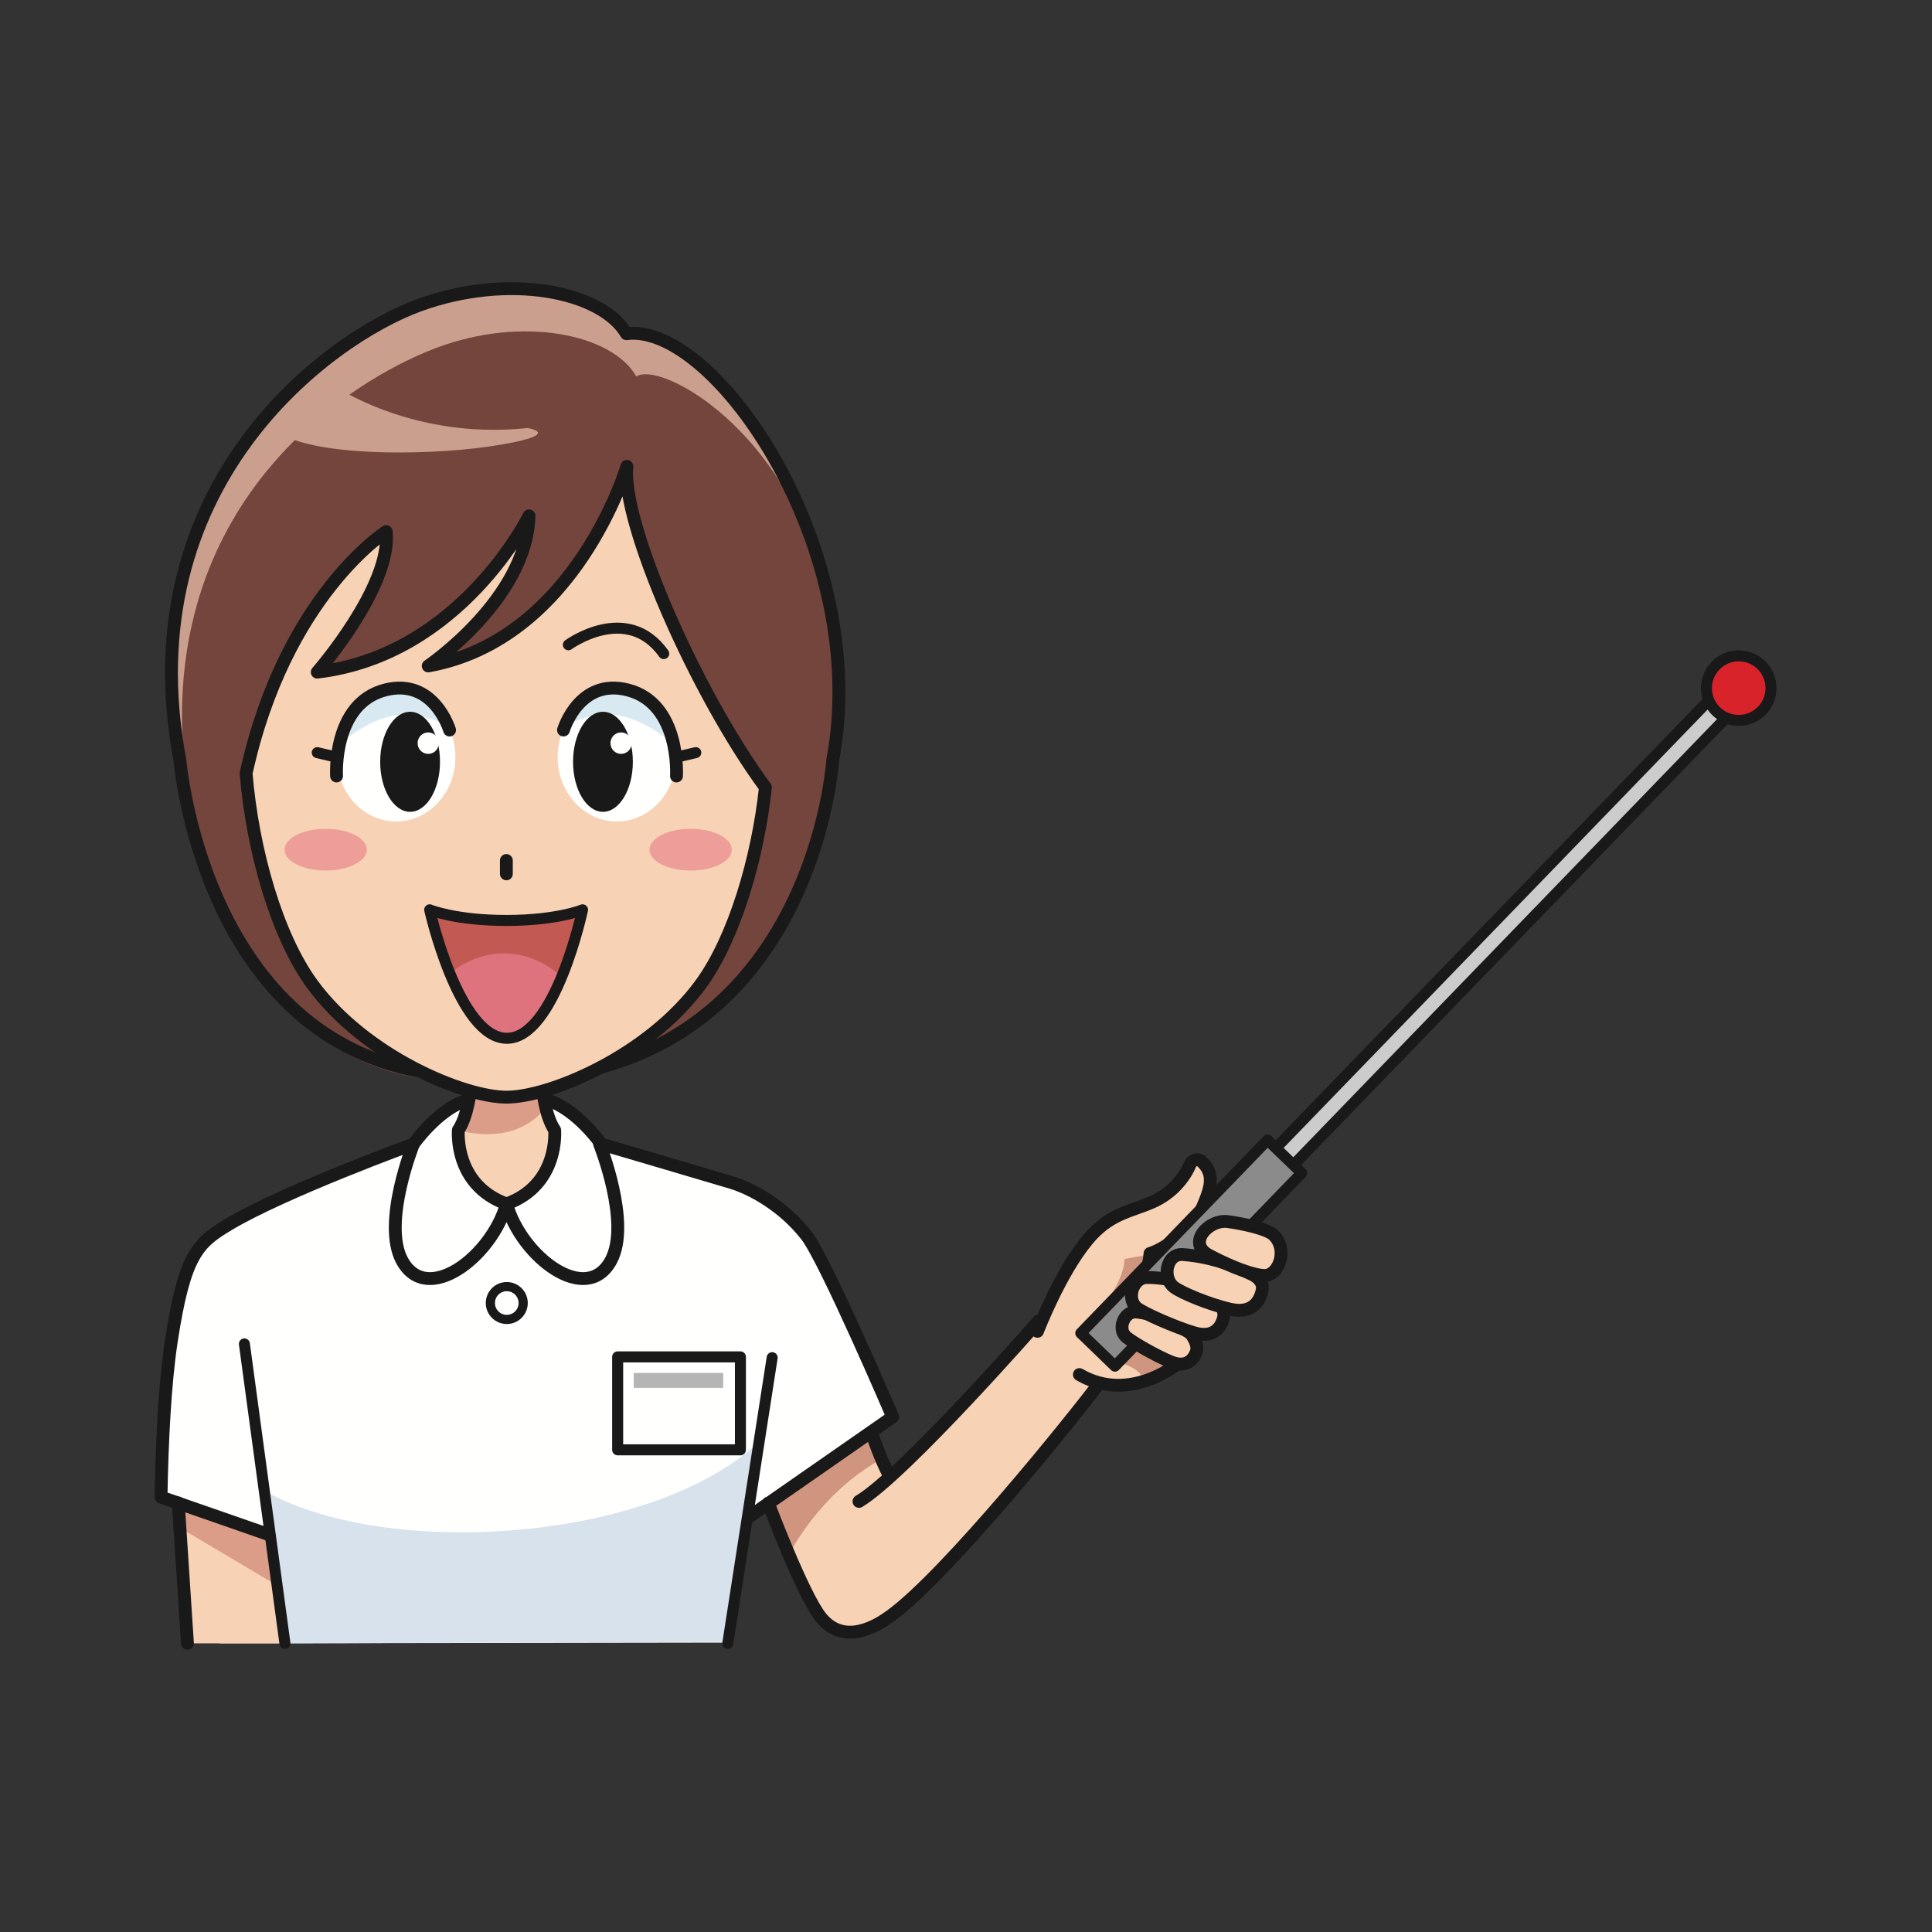 <svg:svg xmlns:svg="http://www.w3.org/2000/svg" height="1052.448" version="1.1" viewBox="-84.216 -153.709 1052.448 1052.448" width="1052.448" x="0" y="0">
  <svg:rect x="-84.216" y="-153.709" width="1052.448" height="1052.448" fill="#333333" stroke="none"/>
  <svg:g id="Layer_1">
    <svg:path d="M13.315,665.41 C13.315,665.41 3.315,662.91 3.49,662.49 C3.985,633.12 5.47,600.605 9.125,576.7 C16.355,529.41 23.6,523.3 40.37,513.265 C70.565,495.205 141,469.515 141,469.515 C141,469.515 154.125,450.765 169.75,445.765 L213.5,443.89 C231,448.89 241.935,468.58 241.935,468.58 C241.935,468.58 302.895,486.5 336.645,502.12 C336.645,502.12 356.785,518.325 368.085,540.035 C372.125,547.8 401.645,617.12 401.645,617.12 L323.06,672.84 L312.48,741.08 L35.395,741.495 L13.315,665.41" fill="#FFFFFE" />
    <svg:path d="M163.655,464.36 L167.395,461.89 C172.07,454.39 173.635,440.515 174.15,433.345 L209.255,433.01 C209.74,440.08 211.285,454.27 216.03,461.89 L220.375,464.83 C220.375,464.83 206.415,502.12 189.96,502.12 C173.5,502.12 160.27,468.68 163.655,464.36" fill="#F8D2B5" />
    <svg:path d="M172.325,441.42 L211.885,441.42 L211.885,450.8 C211.885,450.8 199.81,469.075 168.925,462.825 L172.325,441.42" fill="#DB9D88" />
    <svg:path d="M61.23,659.155 C63.73,659.49 72.895,741.495 72.895,741.495 L312.065,740.66 L329.98,631.08 C271.23,686.91 126.645,695.405 61.23,659.155" fill="#D7E2EC" />
    <svg:path d="M12.895,665.405 L64.145,682.28 L69.77,741.495 L17.27,741.495 L12.895,665.405" fill="#F8D2B5" />
    <svg:path d="M12.895,665.405 L14.145,678.74 L67.48,710.405 L60.815,681.24 L12.895,665.405" fill="#DB9D88" />
    <svg:path d="M557.795,588.82 C557.795,588.82 536.275,603.4 515.005,600.395 C515.005,600.395 428.25,706.745 397,729.245 C390.1,734.215 375.46,743.94 361.735,725.505 C352.38,712.95 334.55,665.095 334.55,665.095 L391.195,626.08 C391.195,626.08 395.74,641.94 399.905,649.44 L404.565,647.025 C428.535,624.495 461.11,588.175 476.185,571.1 L480.95,565.12 C480.95,565.12 496.51,535.87 508.195,521.68 C520.035,507.3 531.06,506.5 543.27,501.22 C554.575,496.335 561.36,487.24 564.03,480.67 C565.24,477.7 568.82,477.625 569.99,478.66 C578.19,485.85 574.985,494.06 570.975,503.605 C568.905,508.54 564.67,513.685 559.82,518.085 C553.93,523.43 557.795,588.82 557.795,588.82" fill="#F8D2B5" />
    <svg:path d="M527.405,589.015 C527.405,589.015 537.825,592.345 538.24,597.765 L557.795,588.82 L534.49,580.265 L527.405,589.015" fill="#CF957E" />
    <svg:path d="M335.62,665.895 L345.4,693.5 C345.4,693.5 361.72,659.885 396.065,641.06 L390.66,626.35 C390.66,626.35 343.955,660.89 335.62,665.895" fill="#CF957E" />
    <svg:path d="M516.875,558.19 C516.875,558.19 528.655,542.12 528.305,532.12 L542.23,529.62 L543.305,534.26 L516.875,558.19" fill="#CF957E" />
    <svg:g>
      <svg:path d="M169.75,445.765 C154.125,450.765 141,469.515 141,469.515 C141,469.515 70.565,495.205 40.37,513.265 C23.6,523.3 16.355,529.41 9.125,576.7 C5.495,600.43 4.01,632.64 3.5,661.84 L62.27,682.28" fill-opacity="0" stroke="#1A1919" stroke-linecap="round" stroke-linejoin="round" stroke-width="7" />
      <svg:path d="M48.915,578.37 L71,741.495 M336.42,585.87 L312.25,741.495" fill-opacity="0" stroke="#1A1919" stroke-linecap="round" stroke-linejoin="round" stroke-width="6" />
    </svg:g>
    <svg:path d="M252.25,585.45 L319.125,585.45 L319.125,636.075 L252.25,636.075 z" fill="#FFFFFE" />
    <svg:path d="M252.25,585.45 L319.125,585.45 L319.125,636.075 L252.25,636.075 z" fill-opacity="0" stroke="#1A1919" stroke-linecap="round" stroke-linejoin="round" stroke-width="6" />
    <svg:path d="M261,594.2 L309.75,594.2 L309.75,602.325 L261,602.325 z" fill="#B4B5B4" />
    <svg:g>
      <svg:path d="M200.785,556.105 C200.785,561.045 196.78,565.045 191.845,565.045 C186.91,565.045 182.905,561.045 182.905,556.105 C182.905,551.175 186.91,547.17 191.845,547.17 C196.78,547.17 200.785,551.175 200.785,556.105 z" fill-opacity="0" stroke="#1A1919" stroke-width="5" />
      <svg:path d="M12.895,664.99 L17.895,741.495 M513.94,600.66 C501.115,617.76 431.81,704.3 400.56,726.8 C393.655,731.77 375.77,743.02 363.055,727.48 C353.26,715.5 334.285,665.095 334.285,665.095 M214.565,445.765 C230.19,450.765 243.315,469.515 243.315,469.515 C243.315,469.515 300.325,486.27 314.125,490.42 C326.02,494 342.895,503.685 355.085,519.31 C365.42,532.565 402.065,618.16 402.065,618.16 L323.865,672.575 M512.475,565.785 C512.475,565.785 540.31,555.975 542.24,529.105 C551.175,526.495 566.4,514.53 570.975,503.605 C574.985,494.06 578.19,485.85 569.99,478.66 C568.82,477.625 565.24,477.7 564.03,480.67 C561.36,487.24 554.575,496.335 543.27,501.22 C531.06,506.5 520.12,507.365 508.195,521.68 C493.15,539.725 480.95,571.52 480.95,571.52 M557.795,588.82 C557.795,588.82 531.355,611.19 503.77,595.075" fill-opacity="0" stroke="#1A1919" stroke-linecap="round" stroke-linejoin="round" stroke-width="7" />
      <svg:path d="M869.405,223.475 L558.535,544.875 L548.95,535.61 L859.825,214.2 L869.405,223.475" fill="#CBCCCB" />
      <svg:path d="M869.405,223.475 L558.535,544.875 L548.95,535.61 L859.825,214.2 L869.405,223.475 z" fill-opacity="0" stroke="#1A1919" stroke-linecap="round" stroke-linejoin="round" stroke-width="6" />
    </svg:g>
    <svg:path d="M624.885,485.3 L523.13,590.49 L504.535,572.51 L606.28,467.315 L624.885,485.3" fill="#8A8B8A" />
    <svg:path d="M624.885,485.3 L523.13,590.49 L504.535,572.51 L606.28,467.315 L624.885,485.3 z" fill-opacity="0" stroke="#1A1919" stroke-linecap="round" stroke-linejoin="round" stroke-width="6" />
    <svg:path d="M875.165,208.51 C882.15,215.26 882.335,226.39 875.585,233.37 C868.825,240.355 857.695,240.545 850.715,233.79 C843.73,227.03 843.545,215.9 850.305,208.925 C857.04,201.935 868.185,201.75 875.165,208.51" fill="#D8232A" />
    <svg:path d="M875.165,208.51 C882.15,215.26 882.335,226.39 875.585,233.37 C868.825,240.355 857.695,240.545 850.715,233.79 C843.73,227.03 843.545,215.9 850.305,208.925 C857.04,201.935 868.185,201.75 875.165,208.51 z" fill-opacity="0" stroke="#1A1919" stroke-linecap="round" stroke-linejoin="round" stroke-width="6" />
    <svg:path d="M564.235,572.595 C564.235,572.595 569.175,578.465 567.36,583.02 C565.54,587.575 561.505,591.365 553.655,588.185 C545.795,585.02 531.465,576.875 528.825,574.15 C524.51,569.68 528.345,560.43 534.74,561.01 C543.515,561.805 553.04,565.3 564.235,572.595" fill="#F8D2B5" />
    <svg:path d="M564.235,572.595 C564.235,572.595 569.175,578.465 567.36,583.02 C565.54,587.575 561.505,591.365 553.655,588.185 C545.795,585.02 531.465,576.875 528.825,574.15 C524.51,569.68 528.345,560.43 534.74,561.01 C543.515,561.805 553.04,565.3 564.235,572.595 z" fill-opacity="0" stroke="#1A1919" stroke-linecap="round" stroke-linejoin="round" stroke-width="7" />
    <svg:path d="M577.195,552.39 C577.195,552.39 583.82,558.795 582.22,564.47 C580.61,570.155 576.255,575.19 566.46,572.375 C556.675,569.56 538.51,561.61 535.025,558.69 C529.295,553.885 532.73,542.315 540.46,542.215 C551.06,542.075 562.895,545.065 577.195,552.39" fill="#F8D2B5" />
    <svg:path d="M577.195,552.39 C577.195,552.39 583.82,558.795 582.22,564.47 C580.61,570.155 576.255,575.19 566.46,572.375 C556.675,569.56 538.51,561.61 535.025,558.69 C529.295,553.885 532.73,542.315 540.46,542.215 C551.06,542.075 562.895,545.065 577.195,552.39 z" fill-opacity="0" stroke="#1A1919" stroke-linecap="round" stroke-linejoin="round" stroke-width="7" />
    <svg:path d="M596.93,540.135 C596.93,540.135 604.765,542.9 603.28,549.485 C601.8,556.045 597.155,562.06 585.825,559.455 C574.505,556.86 559.565,550.66 555.415,547.535 C548.59,542.405 551.215,529.08 560.015,529.7 C573.775,530.665 586.645,534.935 596.93,540.135" fill="#F8D2B5" />
    <svg:path d="M596.93,540.135 C596.93,540.135 604.765,542.9 603.28,549.485 C601.8,556.045 597.155,562.06 585.825,559.455 C574.505,556.86 559.565,550.66 555.415,547.535 C548.59,542.405 551.215,529.08 560.015,529.7 C573.775,530.665 586.645,534.935 596.93,540.135 z" fill-opacity="0" stroke="#1A1919" stroke-linecap="round" stroke-linejoin="round" stroke-width="7" />
    <svg:path d="M609.725,519.22 C606.15,515.57 592.155,512.77 584.655,511.755 C574.185,510.325 562.015,523.555 574.45,530.11 C586.905,536.69 599.19,541.285 605.02,541.09 C612.225,540.865 617.695,527.36 609.725,519.22" fill="#F8D2B5" />
    <svg:g>
      <svg:path d="M609.725,519.22 C606.15,515.57 592.155,512.77 584.655,511.755 C574.185,510.325 562.015,523.555 574.45,530.11 C586.905,536.69 599.19,541.285 605.02,541.09 C612.225,540.865 617.695,527.36 609.725,519.22 z M383.71,664.175 C408.71,649.175 481.575,565.895 481.575,565.895 M390.66,627.15 C390.66,627.15 395.74,641.94 399.905,649.44 M210.645,433.345 C211.2,440.515 212.89,454.39 217.93,461.89 C217.93,461.89 220.645,491.655 191.705,502.12 C162.77,491.655 165.48,461.89 165.48,461.89 C170.525,454.39 172.215,440.515 172.765,433.345 M141,469.515 C141,469.515 123.775,512.445 134.77,532.905 C148.21,557.905 183.52,531.03 191.705,502.12 M242.415,469.515 C242.415,469.515 259.64,512.445 248.64,532.905 C235.205,557.905 199.89,531.03 191.705,502.12" fill-opacity="0" stroke="#1A1919" stroke-linecap="round" stroke-linejoin="round" stroke-width="7" />
      <svg:path d="M227.395,434.81 C355.775,411.115 369.4,260.46 369.4,260.46 C390.78,146.75 305.52,21.745 257.04,28.075 C243.62,5.18 193.185,-5.34 143.985,12.61 C94.785,30.55 -14.45,110.245 13.79,260.46 C13.79,260.46 32.375,426.43 155.795,434.81" fill="#73453C" />
      <svg:path d="M153.26,35.88 C200.76,17.945 249.45,28.46 262.4,51.35 C274.78,43.735 329.33,73.25 354.835,136.635 C334.02,57.49 268.59,19.94 254.79,28.42 C241.84,5.53 193.15,-4.985 145.65,12.955 C98.155,30.895 -15.37,99.99 11.885,250.21 L15.835,258.785 C3.97,116.685 107.885,53.02 153.26,35.88" fill="#CA9F8D" />
    </svg:g>
    <svg:path d="M91.74,52.58 C91.74,52.58 136.09,86.565 203.215,79.455 C203.215,79.455 222.84,82.66 188.72,88.52 C154.59,94.41 94.21,95.39 70.9,83.745 L91.74,52.58" fill="#CA9F8D" />
    <svg:path d="M49.85,267.54 C53.315,309.61 66.6,356.005 85.82,382.33 C114.615,421.755 168.475,443.965 191.705,443.965 C214.935,443.965 268.8,421.755 297.59,382.33 C315.935,357.195 328.68,313.46 332.73,275.24 C294.815,220.1 254.11,130.775 257.28,100.35 C257.28,100.35 229.51,194.665 149.055,209.065 C149.055,209.065 202.735,172.625 203.96,127.3 C203.96,127.3 166.79,203.25 88.6,212.435 C88.6,212.435 129.225,165.885 126.17,135.87 C126.17,135.87 71.045,170.785 49.85,267.54" fill="#F8D2B5" />
    <svg:path d="M163.85,258.785 C163.85,278.11 149.41,293.79 131.595,293.79 C113.77,293.79 99.335,278.11 99.335,258.785 C99.335,239.445 113.77,223.785 131.595,223.785 C149.41,223.785 163.85,239.445 163.85,258.785" fill="#FFFFFE" />
    <svg:path d="M99.04,253.05 C99.04,253.05 102.435,230.885 125.51,224.74 C152.515,217.535 159.44,241.975 159.44,241.975 C159.44,241.975 145.375,232.6 128.63,236.43 C112.83,240.04 99.04,253.05 99.04,253.05" fill="#D8E9F1" />
    <svg:path d="M219.565,258.785 C219.565,278.11 234.005,293.79 251.82,293.79 C269.645,293.79 284.08,278.11 284.08,258.785 C284.08,239.445 269.645,223.785 251.82,223.785 C234.005,223.785 219.565,239.445 219.565,258.785" fill="#FFFFFE" />
    <svg:path d="M284.375,253.05 C284.375,253.05 280.985,230.885 257.905,224.74 C230.895,217.535 223.975,241.975 223.975,241.975 C223.975,241.975 238.035,232.6 254.79,236.43 C270.585,240.04 284.375,253.05 284.375,253.05" fill="#D8E9F1" />
    <svg:path d="M70.775,309.15 C70.775,315.435 80.815,320.52 93.195,320.52 C105.57,320.52 115.615,315.435 115.615,309.15 C115.615,302.875 105.57,297.785 93.195,297.785 C80.815,297.785 70.775,302.875 70.775,309.15" fill="#ED9E99" />
    <svg:path d="M269.6,309.15 C269.6,315.435 279.64,320.52 292.02,320.52 C304.4,320.52 314.445,315.435 314.445,309.15 C314.445,302.875 304.4,297.785 292.02,297.785 C279.64,297.785 269.6,302.875 269.6,309.15" fill="#ED9E99" />
    <svg:path d="M191.625,322.325 L191.625,315.035" fill-opacity="0" stroke="#1A1919" stroke-linecap="round" stroke-linejoin="round" stroke-width="7" />
    <svg:path d="M225.4,197.535 C225.4,197.535 257.28,174.26 277.35,202.335" fill-opacity="0" stroke="#1A1919" stroke-linecap="round" stroke-linejoin="round" stroke-width="6" />
    <svg:path d="M160.68,243.97 C160.68,243.97 152.195,215.41 125.7,222.12 C96.735,229.475 99.12,269.005 99.12,269.005" fill-opacity="0" stroke="#1A1919" stroke-linecap="round" stroke-linejoin="round" stroke-width="7" />
    <svg:path d="M98.045,258.51 L88.6,256.285" fill-opacity="0" stroke="#1A1919" stroke-linecap="round" stroke-linejoin="round" stroke-width="6" />
    <svg:path d="M222.735,243.97 C222.735,243.97 231.225,215.41 257.715,222.12 C286.68,229.475 284.3,269.005 284.3,269.005" fill-opacity="0" stroke="#1A1919" stroke-linecap="round" stroke-linejoin="round" stroke-width="7" />
    <svg:g>
      <svg:path d="M285.37,258.51 L294.815,256.285" fill-opacity="0" stroke="#1A1919" stroke-linecap="round" stroke-linejoin="round" stroke-width="6" />
      <svg:path d="M244.095,427.455 C360.975,394.56 369.4,260.46 369.4,260.46 C390.78,146.75 305.52,21.745 257.04,28.075 C243.62,5.18 193.185,-5.34 143.985,12.61 C94.785,30.55 -14.45,110.245 13.79,260.46 C13.79,260.46 26.06,408.305 144.465,429.9" fill-opacity="0" stroke="#1A1919" stroke-linecap="round" stroke-linejoin="round" stroke-width="7" />
    </svg:g>
    <svg:path d="M155.475,261.29 C155.475,276.33 148.175,288.53 139.185,288.53 C130.19,288.53 122.885,276.33 122.885,261.29 C122.885,246.225 130.19,234.025 139.185,234.025 C148.175,234.025 155.475,246.225 155.475,261.29" fill="#1A1919" />
    <svg:path d="M154.835,251.13 C154.835,254.36 152.25,256.965 149.05,256.965 C145.855,256.965 143.27,254.36 143.27,251.13 C143.27,247.895 145.855,245.275 149.05,245.275 C152.25,245.275 154.835,247.895 154.835,251.13" fill="#FFFFFE" />
    <svg:path d="M227.95,261.29 C227.95,276.33 235.24,288.53 244.235,288.53 C253.235,288.53 260.53,276.33 260.53,261.29 C260.53,246.225 253.235,234.025 244.235,234.025 C235.24,234.025 227.95,246.225 227.95,261.29" fill="#1A1919" />
    <svg:path d="M259.895,251.13 C259.895,254.36 257.305,256.965 254.105,256.965 C250.92,256.965 248.33,254.36 248.33,251.13 C248.33,247.895 250.92,245.275 254.105,245.275 C257.305,245.275 259.895,247.895 259.895,251.13" fill="#FFFFFE" />
    <svg:path d="M49.85,267.54 C53.315,309.61 66.6,356.005 85.82,382.33 C114.615,421.755 168.475,443.965 191.705,443.965 C214.935,443.965 268.8,421.755 297.59,382.33 C315.935,357.195 328.68,313.46 332.73,275.24 C294.815,223.785 254.11,130.775 257.28,100.35 C257.28,100.35 229.51,194.665 149.055,209.065 C149.055,209.065 202.735,172.625 203.96,127.3 C203.96,127.3 166.79,203.25 88.6,212.435 C88.6,212.435 129.225,165.885 126.17,135.87 C126.17,135.87 71.045,170.785 49.85,267.54 z" fill-opacity="0" stroke="#1A1919" stroke-linecap="round" stroke-linejoin="round" stroke-width="7" />
    <svg:path d="M149.85,341.91 C158.53,348.09 177.79,352.62 191.625,352.62 L191.355,352.62 C205.185,352.62 224.445,348.09 233.125,341.91 C233.125,341.91 219.77,411.515 191.08,411.515 C162.385,411.515 149.85,341.91 149.85,341.91" fill="#DE737E" />
    <svg:path d="M160.365,377.005 C168.89,369.855 179.2,365.66 190.325,365.66 C202.24,365.66 213.2,370.51 222.045,378.615 C228.86,359.67 233.125,341.91 233.125,341.91 C233.58,341.83 205.305,347.67 191.48,347.7 C177.67,347.67 149.85,341.91 149.85,341.91 C149.85,341.91 153.875,358.675 160.365,377.005" fill="#C35953" />
    <svg:path d="M191.895,411.89 C165.535,411.89 149.85,341.91 149.85,341.91 C149.85,341.91 163.91,347.7 191.625,347.7 C219.34,347.7 233.125,341.91 233.125,341.91 C233.125,341.91 218.245,411.89 191.895,411.89 z" fill-opacity="0" stroke="#1A1919" stroke-linecap="round" stroke-linejoin="round" stroke-width="6" />
  </svg:g>
</svg:svg>